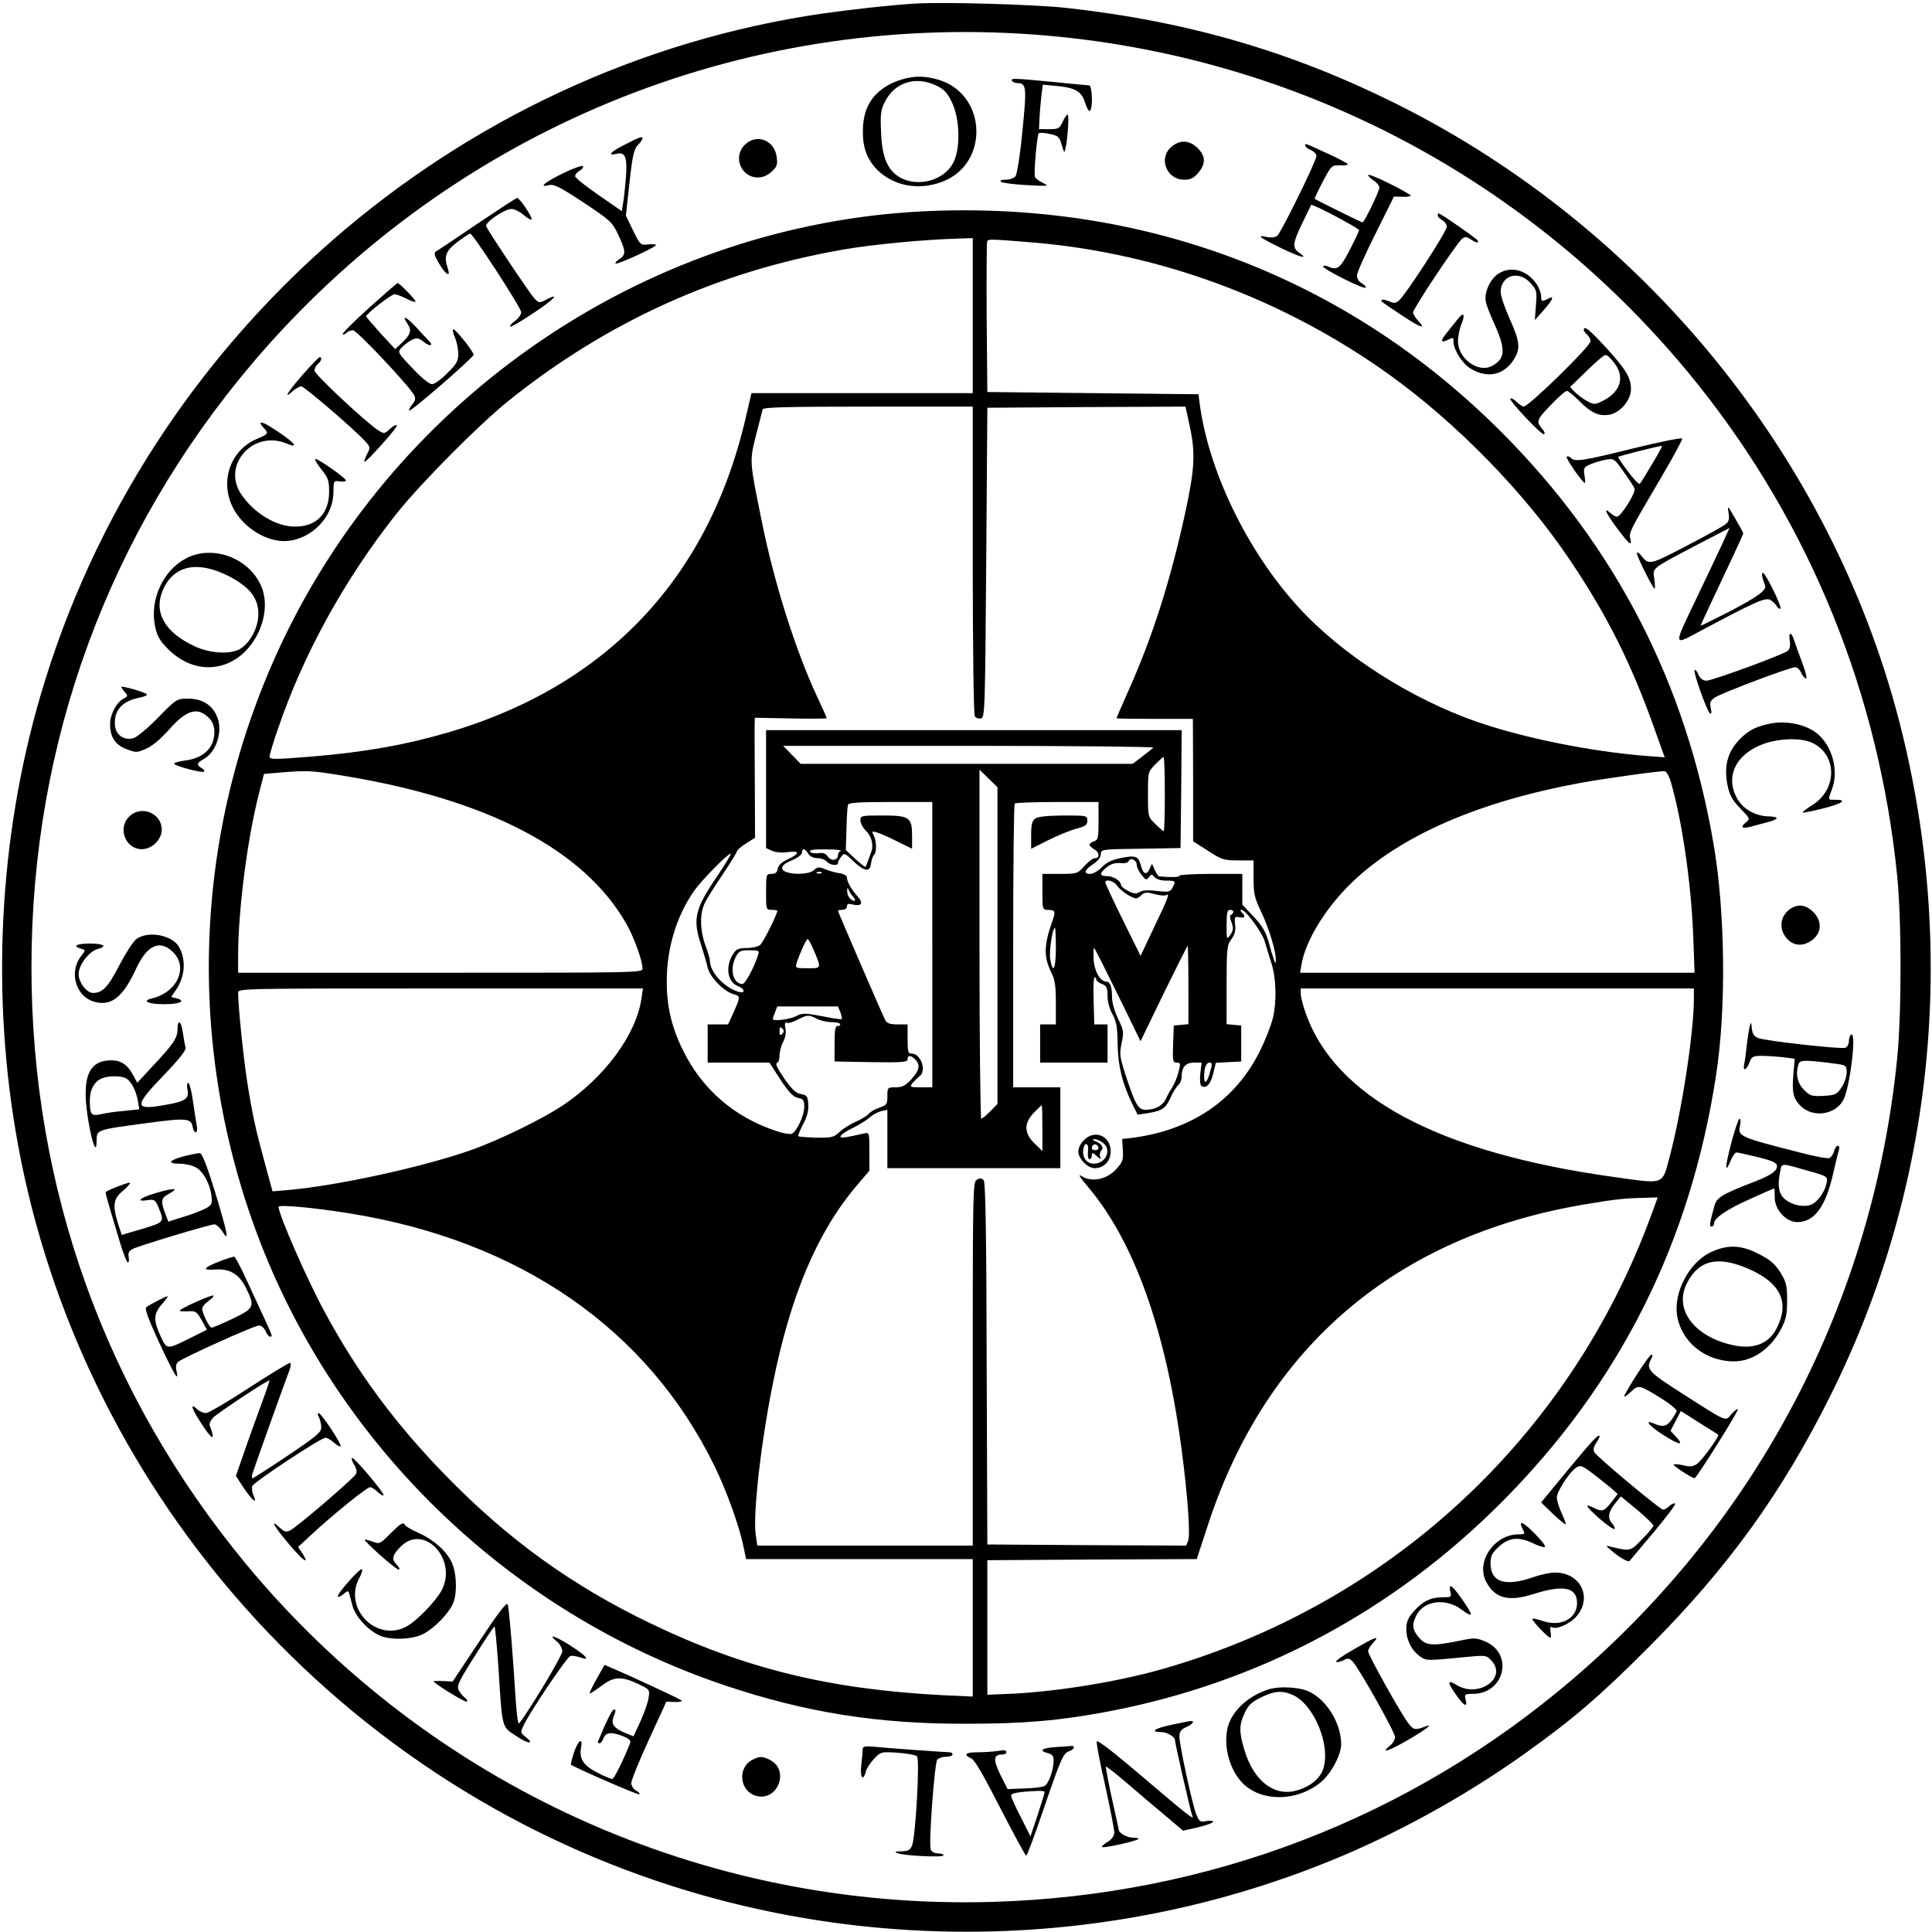 <?xml version="1.0" standalone="no"?>
<!DOCTYPE svg PUBLIC "-//W3C//DTD SVG 20010904//EN"
 "http://www.w3.org/TR/2001/REC-SVG-20010904/DTD/svg10.dtd">
<svg version="1.0" xmlns="http://www.w3.org/2000/svg"
 width="860pt" height="860pt" viewBox="0 0 860 860"
 preserveAspectRatio="xMidYMid meet">
<g transform="translate(0,860) scale(0.1,-0.1)"
fill="#000000" stroke="none">
<path d="M4075 8584 c-106 -6 -276 -25 -412 -44 -1640 -238 -3016 -1438 -3483
-3037 -186 -635 -221 -1338 -100 -1998 277 -1511 1373 -2778 2835 -3275 963
-328 2025 -303 2970 72 310 122 629 297 905 494 214 153 333 255 550 473 352
353 592 685 810 1123 459 922 566 1981 304 2998 -305 1177 -1132 2194 -2233
2745 -470 235 -933 370 -1476 430 -135 15 -546 27 -670 19z m470 -134 c1184
-71 2271 -634 3012 -1560 502 -628 807 -1381 888 -2189 20 -203 20 -609 0
-812 -108 -1081 -619 -2059 -1445 -2764 -725 -619 -1623 -964 -2585 -991
-1281 -37 -2503 517 -3320 1504 -626 757 -955 1673 -955 2657 0 999 342 1932
985 2690 853 1004 2109 1543 3420 1465z"/>
<path d="M4013 8246 c-107 -34 -164 -102 -171 -204 -6 -88 13 -147 63 -198 73
-72 184 -93 289 -53 211 79 200 389 -16 454 -62 18 -108 18 -165 1z m155 -27
c37 -18 49 -32 71 -78 34 -75 37 -204 4 -266 -40 -77 -153 -109 -233 -67 -58
31 -84 90 -88 203 -4 82 -1 101 17 136 44 87 137 116 229 72z"/>
<path d="M4505 8240 c3 -5 14 -10 24 -10 40 0 42 -19 22 -214 -10 -107 -24
-192 -31 -201 -7 -8 -26 -15 -43 -15 -19 0 -27 -4 -22 -9 6 -5 57 -12 115 -15
97 -5 102 -5 74 9 -17 8 -34 20 -37 27 -6 16 9 187 17 195 3 3 25 2 48 -3 38
-8 44 -13 54 -49 11 -37 12 -38 17 -15 10 46 17 150 9 150 -4 0 -14 -15 -22
-33 -14 -29 -19 -32 -60 -32 l-45 0 2 45 c1 25 5 69 8 99 l7 54 65 -6 c81 -8
109 -25 124 -77 7 -21 16 -37 20 -34 15 9 11 114 -3 114 -7 0 -78 7 -158 15
-175 17 -193 18 -185 5z"/>
<path d="M2783 7957 c-63 -31 -83 -52 -40 -42 41 11 50 -15 43 -108 -4 -45 -9
-97 -13 -114 l-5 -33 -104 72 c-57 39 -104 77 -104 84 0 7 9 18 20 24 11 6 18
15 15 20 -3 5 -43 -9 -88 -31 -82 -40 -113 -66 -63 -53 22 5 48 -8 153 -77
120 -80 128 -87 155 -144 34 -72 35 -88 6 -108 -13 -8 -21 -17 -18 -20 6 -7
180 73 180 82 0 4 -16 5 -35 3 -33 -4 -35 -3 -67 62 l-32 66 16 146 c13 120
20 150 37 168 22 23 27 36 14 35 -5 0 -36 -14 -70 -32z"/>
<path d="M3315 7955 c-54 -53 -16 -145 58 -145 23 0 43 9 62 26 24 22 27 31
22 67 -10 74 -91 104 -142 52z"/>
<path d="M5214 7946 c-59 -50 -21 -146 57 -146 29 0 43 7 63 31 34 40 33 74
-3 110 -37 36 -79 38 -117 5z"/>
<path d="M5810 7952 c0 -5 11 -14 25 -20 14 -6 25 -18 25 -26 0 -22 -157 -341
-174 -355 -9 -8 -27 -10 -46 -6 -51 11 -34 -2 62 -49 89 -43 126 -52 80 -20
-30 21 -28 42 15 131 21 43 39 79 39 81 4 7 214 -104 214 -113 -1 -5 -20 -46
-43 -90 -43 -82 -54 -90 -99 -70 -10 4 -18 3 -18 -2 0 -5 43 -30 95 -56 52
-26 95 -43 95 -37 0 5 -9 14 -20 20 -11 6 -20 21 -20 33 0 12 37 96 83 187
l82 165 38 -1 c20 -1 37 2 37 5 0 4 -43 28 -95 54 -52 26 -95 43 -95 38 0 -5
11 -16 25 -25 14 -9 25 -23 25 -31 0 -17 -67 -155 -75 -155 -5 0 -207 100
-213 105 -1 1 15 36 36 76 38 72 40 74 76 73 20 -1 36 1 36 5 0 3 -39 24 -87
46 -109 50 -103 48 -103 37z"/>
<path d="M2125 7604 c-93 -63 -176 -119 -184 -123 -11 -7 -8 -17 14 -55 28
-48 52 -63 39 -23 -19 55 -11 79 41 119 28 21 53 38 58 38 12 0 227 -330 227
-350 0 -10 -12 -27 -27 -38 -16 -11 -25 -23 -22 -26 3 -3 49 24 103 60 93 62
123 94 57 60 -29 -15 -32 -15 -50 3 -20 20 -207 300 -217 324 -6 17 82 77 114
77 11 0 35 -12 52 -26 17 -15 33 -24 36 -21 7 7 -54 97 -64 96 -4 0 -83 -52
-177 -115z"/>
<path d="M4104 7659 c-1191 -61 -2282 -780 -2820 -1859 -410 -824 -467 -1775
-157 -2645 343 -964 1129 -1733 2105 -2059 356 -119 674 -170 1068 -169 255 0
412 13 630 54 671 127 1269 445 1755 933 526 528 840 1155 954 1901 45 292 41
717 -10 1020 -121 719 -436 1332 -949 1845 -686 686 -1588 1029 -2576 979z
m226 -464 l0 -345 -492 0 -493 0 -24 -103 c-170 -741 -647 -1229 -1393 -1426
-188 -50 -372 -78 -635 -96 -76 -5 -93 -4 -93 7 0 8 15 59 34 114 114 339 300
676 533 970 109 136 366 395 498 501 442 354 935 576 1488 672 131 23 363 45
515 49 l62 2 0 -345z m275 325 c562 -48 1113 -253 1581 -589 300 -216 603
-526 803 -825 166 -247 272 -458 377 -754 l44 -123 -82 6 c-248 20 -541 79
-751 151 -297 103 -602 298 -796 510 -232 253 -407 618 -443 924 l-3 25 -470
5 -470 5 -3 330 c-1 181 0 335 2 340 4 12 15 11 211 -5z m-275 -1412 c0 -376
4 -689 9 -696 5 -8 17 -12 27 -10 18 3 19 28 24 693 l5 690 441 3 441 2 19
-87 c26 -120 22 -190 -20 -385 -67 -307 -147 -557 -255 -797 -28 -63 -51 -116
-51 -118 0 -2 77 -3 170 -3 l170 0 1 -272 0 -273 66 -42 c61 -40 71 -43 134
-43 l69 0 0 -79 c0 -69 4 -88 35 -152 35 -75 66 -177 64 -214 0 -17 -2 -16 -9
5 -5 14 -16 50 -24 81 -12 41 -28 69 -66 109 l-50 53 0 68 0 69 -140 0 c-77 0
-140 -4 -140 -8 0 -7 -36 -8 -91 -3 -3 1 -12 13 -19 29 l-12 27 -11 -23 c-14
-30 -29 -23 -39 17 -11 41 -24 45 -91 31 -37 -7 -63 -20 -82 -40 -16 -17 -39
-30 -53 -30 -31 0 -24 19 16 45 19 12 31 28 32 42 0 22 2 23 178 25 l177 3 3
263 2 262 -925 0 -925 0 0 -262 0 -263 26 -12 c16 -7 44 -10 70 -6 55 7 56 -6
1 -32 -28 -13 -43 -27 -45 -42 -3 -17 -10 -23 -28 -23 -23 0 -24 -2 -24 -80 0
-79 0 -80 25 -80 14 0 25 -2 25 -4 0 -16 -64 -144 -77 -153 -9 -7 -36 -13 -60
-13 -34 0 -46 -5 -58 -24 -38 -57 -28 -128 21 -146 31 -12 32 -34 2 -25 -65
19 -128 88 -128 139 0 9 -9 39 -20 68 -23 61 -26 135 -6 181 7 18 43 76 80
130 36 54 66 102 66 107 0 5 18 21 40 35 l41 26 -1 232 c-1 128 -1 248 -1 267
l1 35 160 -3 c88 -2 160 -1 160 1 0 3 -20 48 -45 101 -96 207 -190 506 -244
775 -55 270 -55 267 -26 383 15 57 28 109 30 116 3 9 106 12 470 12 l465 0 0
-682z m804 -836 c-5 -5 -28 -23 -50 -40 l-42 -32 -739 0 -739 0 -39 40 -39 40
829 0 c456 0 825 -4 819 -8z m51 -207 c0 -91 -2 -165 -5 -165 -2 0 -19 14 -37
32 -33 32 -33 32 -33 132 0 99 0 100 32 133 18 18 34 33 37 33 4 0 6 -74 6
-165z m-3675 85 c656 -105 1089 -330 1278 -662 33 -57 72 -165 72 -198 0 -20
-2 -20 -900 -20 l-900 0 0 79 c0 195 41 517 92 716 l23 90 70 6 c124 10 138 9
265 -11z m2930 -759 l0 -705 -32 -33 c-18 -18 -36 -33 -40 -33 -4 0 -8 350 -8
777 l0 777 40 -39 40 -39 0 -705z m2997 730 c51 -176 90 -446 100 -683 l6
-168 -878 0 -878 0 6 34 c17 108 109 257 227 370 218 208 564 358 1015 441
110 20 354 54 375 52 8 -1 20 -22 27 -46z m-3287 -726 l0 -635 -51 0 c-48 0
-50 1 -38 18 8 9 22 23 32 31 33 24 6 101 -34 101 -17 0 -19 8 -19 65 l0 65
-45 0 c-34 0 -47 5 -55 20 -12 23 -210 481 -210 486 0 2 9 4 20 4 11 0 20 7
20 15 0 11 7 14 24 9 41 -10 51 5 24 35 -29 33 -48 66 -48 85 0 8 -14 16 -32
19 -18 2 -47 10 -65 18 -28 11 -34 11 -51 -5 -28 -24 -135 -19 -140 7 -3 12 9
23 42 37 26 11 46 26 46 35 0 21 13 19 28 -5 7 -12 23 -20 41 -20 16 0 34 -7
41 -15 13 -16 50 -21 50 -7 0 5 6 17 14 28 14 18 16 18 53 -18 51 -48 75 -52
80 -13 2 17 8 34 14 40 12 12 11 62 -2 87 -10 18 -8 19 13 13 12 -3 53 -21 91
-40 l67 -33 0 56 c0 84 -11 92 -132 92 -95 0 -98 -1 -98 -22 0 -13 12 -34 25
-47 21 -19 31 -51 27 -81 -1 -6 -26 -74 -29 -79 -1 -2 -22 14 -45 35 l-43 40
3 94 c1 52 4 101 7 108 3 9 51 12 190 12 l185 0 0 -635z m740 551 c0 -76 -2
-85 -20 -91 -11 -3 -20 -10 -20 -15 0 -5 9 -14 20 -20 24 -13 27 -40 4 -40 -9
0 -30 -16 -47 -35 -30 -34 -32 -35 -109 -35 l-78 0 0 -80 c0 -77 1 -80 23 -80
34 0 37 -7 22 -48 -39 -112 -40 -161 -4 -234 15 -28 19 -60 19 -133 l0 -95
-35 0 -35 0 0 -85 0 -85 150 0 150 0 0 85 0 85 -29 0 -30 0 -3 105 c-2 58 0
105 5 105 4 0 7 -5 7 -10 0 -6 11 -15 25 -20 21 -8 25 -16 25 -53 0 -25 9 -59
22 -82 18 -32 22 -58 23 -135 2 -98 21 -173 67 -268 l22 -44 45 7 c64 10 80
21 102 70 10 23 26 48 34 55 8 7 15 23 15 37 0 43 18 63 55 63 l34 0 -6 -49
c-3 -29 -1 -51 5 -55 21 -13 41 7 52 54 l12 49 56 3 57 3 0 80 0 80 -32 3 -33
3 0 175 c0 162 2 177 21 203 16 21 20 39 17 66 -4 34 -2 36 19 32 25 -5 29 3
11 21 -7 7 -8 12 -2 12 19 0 94 -102 105 -144 6 -22 18 -61 26 -86 24 -67 27
-178 9 -252 -9 -35 -34 -99 -56 -143 -109 -222 -304 -355 -570 -390 l-45 -5 3
-49 c3 -44 0 -53 -30 -86 -42 -46 -110 -59 -154 -30 -17 11 -8 -4 28 -47 207
-244 348 -640 418 -1172 27 -205 39 -376 29 -404 l-9 -22 -442 2 -443 3 -3
804 c-1 566 -5 808 -13 817 -8 10 -16 11 -30 3 -18 -9 -19 -35 -19 -819 l0
-810 -479 0 -480 0 -7 48 c-13 88 22 404 76 672 79 395 198 676 374 883 l56
66 0 86 c0 83 -1 85 -22 80 -94 -21 -109 -23 -106 -12 2 7 27 23 56 37 28 14
62 35 74 47 13 11 35 23 51 27 l27 6 0 -130 0 -130 385 0 385 0 0 180 0 180
-105 0 -105 0 0 628 c0 346 3 632 7 635 3 4 89 7 190 7 l183 0 0 -84z m-1147
-133 c-7 -2 -13 -11 -13 -19 0 -24 -30 -29 -45 -7 -10 14 -22 19 -43 15 -16
-2 -33 1 -36 7 -5 8 17 11 71 10 43 0 72 -3 66 -6z m-557 -123 c-91 -134 -103
-182 -67 -290 11 -36 26 -84 31 -107 11 -45 74 -108 117 -119 29 -8 29 -11 -1
-79 l-25 -55 -45 0 -46 0 0 -85 0 -85 138 0 137 0 49 -76 c38 -57 57 -77 78
-81 24 -5 28 -10 28 -40 0 -39 -34 -111 -56 -120 -8 -3 -38 2 -67 12 -187 61
-332 186 -417 360 -51 103 -73 198 -72 310 0 143 43 286 120 397 32 47 151
168 164 168 5 0 -25 -49 -66 -110z m1874 60 c0 -9 9 -29 21 -44 19 -24 22 -25
33 -11 11 15 13 15 25 1 8 -10 29 -16 52 -16 43 0 44 -2 28 -32 -10 -18 -17
-20 -69 -14 -39 5 -65 3 -78 -5 -14 -9 -25 -8 -50 5 -18 9 -32 21 -32 26 0 18
-33 40 -61 40 -36 0 -37 12 -2 40 19 15 38 20 60 18 20 -2 34 1 37 9 7 18 36
5 36 -17z m-1403 -36 c-3 -3 -12 -4 -19 -1 -8 3 -5 6 6 6 11 1 17 -2 13 -5z
m1316 -57 c8 -12 31 -31 50 -42 34 -18 37 -18 56 -1 16 15 25 16 60 6 23 -6
46 -8 51 -5 19 12 10 -12 -52 -141 l-61 -129 -79 160 c-43 87 -78 163 -78 167
0 17 39 7 53 -15z m-1175 -49 c8 -10 11 -18 6 -18 -17 0 -34 23 -33 45 0 14 2
16 6 5 3 -8 12 -23 21 -32z m1692 -67 c0 -5 -5 -11 -10 -13 -7 -2 -6 -14 2
-34 9 -26 8 -35 -5 -55 -17 -23 -17 -22 -17 44 0 53 3 67 15 67 8 0 15 -4 15
-9z m-790 -161 c0 -93 -13 -120 -25 -50 -6 35 10 140 21 140 2 0 4 -40 4 -90z
m-1081 -2 c39 -91 39 -88 -24 -88 -54 0 -56 1 -49 23 13 41 43 107 49 107 3 0
14 -19 24 -42z m1671 -162 l0 -175 -32 -3 -33 -3 -3 -82 c-3 -76 -1 -83 16
-83 17 0 18 -4 8 -42 -6 -24 -19 -54 -28 -68 -9 -14 -22 -37 -28 -51 -14 -31
-48 -49 -91 -49 -33 0 -46 23 -92 165 -23 72 -24 85 -14 133 10 49 9 56 -16
107 -15 32 -27 72 -27 94 0 48 -8 71 -24 71 -28 0 -54 45 -58 98 -1 28 -1 52
2 52 3 0 50 -94 106 -208 l101 -207 103 213 c57 116 105 212 107 212 1 0 3
-78 3 -174z m-1916 132 c-16 -53 -57 -128 -69 -128 -42 0 -58 66 -30 120 14
27 21 30 61 30 42 0 45 -1 38 -22z m-519 -195 c-24 -159 -163 -348 -349 -473
-93 -62 -284 -155 -408 -199 -219 -77 -598 -159 -813 -178 l-72 -6 -31 114
c-43 157 -58 224 -81 369 -17 108 -41 340 -41 401 0 19 15 19 901 19 l901 0
-7 -47z m4685 2 c0 -153 -54 -502 -108 -705 -34 -126 -20 -121 -242 -90 -785
108 -1250 356 -1380 736 -11 32 -20 68 -20 81 l0 23 875 0 875 0 0 -45z
m-3799 -61 c5 -15 8 -28 6 -30 -2 -2 -28 1 -58 7 -109 21 -116 21 -147 5 -28
-14 -102 -23 -102 -12 0 3 4 16 10 30 l10 26 135 0 135 0 11 -26z m-105 -29
c16 -8 46 -15 67 -15 20 0 37 -4 37 -10 0 -5 -6 -9 -12 -7 -10 1 -13 -19 -13
-78 l0 -80 163 -3 c140 -2 162 0 162 13 0 19 14 19 34 -1 24 -24 19 -48 -17
-88 -27 -29 -41 -36 -70 -36 -36 0 -37 -1 -37 -39 0 -36 -3 -40 -34 -51 -19
-6 -40 -18 -48 -27 -7 -9 -33 -25 -58 -36 -25 -11 -58 -31 -73 -46 -26 -24
-35 -26 -103 -25 -41 1 -77 4 -80 6 -3 3 7 27 21 54 18 34 25 61 23 89 -3 36
-6 40 -33 45 -22 4 -40 20 -74 69 -28 41 -41 66 -33 69 7 2 12 17 12 33 0 17
7 44 16 61 10 19 14 42 10 60 -4 22 -2 29 7 25 7 -3 28 4 47 14 43 22 50 23
86 4z m-154 -67 c-9 -9 -12 -7 -12 12 0 19 3 21 12 12 9 -9 9 -15 0 -24z
m1906 -165 c-14 -52 -28 -65 -28 -26 0 41 9 63 25 63 11 0 11 -8 3 -37z m-748
-255 l0 -102 -35 34 c-47 46 -48 90 -3 137 18 18 33 33 35 33 2 0 3 -46 3
-102z m2709 -390 c-363 -988 -1166 -1731 -2180 -2019 -208 -59 -498 -104 -704
-110 l-70 -3 0 300 0 299 466 3 466 2 52 158 c260 790 839 1281 1676 1421 136
23 174 27 262 29 l62 2 -30 -82z m-5794 11 c760 -122 1327 -515 1625 -1124 54
-110 111 -269 129 -357 l12 -58 505 0 504 0 0 -306 0 -306 -132 6 c-506 26
-886 119 -1303 320 -351 169 -635 374 -915 662 -220 226 -388 453 -532 719
-80 146 -208 439 -208 473 0 11 161 -4 315 -29z"/>
<path d="M4608 4956 c-14 -10 -18 -28 -18 -73 l0 -61 76 38 c42 21 98 44 125
51 41 11 49 17 49 36 0 23 -2 23 -107 23 -74 -1 -114 -5 -125 -14z"/>
<path d="M4825 3525 c-14 -13 -25 -36 -25 -50 0 -33 41 -75 73 -75 41 0 71 32
71 75 0 69 -71 99 -119 50z m83 -11 c43 -29 16 -94 -39 -94 -32 0 -52 28 -47
62 5 38 26 32 21 -7 -2 -20 1 -35 7 -35 5 0 10 7 10 17 0 14 3 14 22 -3 17
-16 20 -16 15 -3 -3 9 -1 21 5 27 13 13 2 31 -26 42 -13 5 -15 9 -6 9 9 1 26
-6 38 -15z m-18 -25 c0 -5 -7 -9 -15 -9 -15 0 -20 12 -9 23 8 8 24 -1 24 -14z"/>
<path d="M6400 7640 c0 -5 9 -14 20 -20 11 -6 20 -19 20 -30 0 -20 -185 -306
-214 -329 -13 -11 -22 -12 -43 -2 -14 6 -28 9 -31 6 -7 -6 -12 -2 87 -68 86
-57 112 -66 73 -24 -12 13 -22 29 -22 36 0 17 196 311 218 328 13 10 20 10 38
-2 26 -17 37 -19 32 -6 -3 8 -165 121 -174 121 -2 0 -4 -4 -4 -10z"/>
<path d="M6661 7375 c-35 -30 -56 -85 -46 -123 3 -15 22 -61 41 -103 47 -106
44 -147 -15 -178 -61 -33 -151 33 -151 110 0 22 7 56 15 76 18 42 11 57 -13
26 -9 -11 -32 -39 -50 -62 -33 -40 -30 -51 9 -31 16 9 19 7 19 -10 0 -36 38
-97 75 -120 76 -47 151 -30 195 42 29 47 25 79 -20 179 -22 49 -40 102 -40
118 0 76 80 100 133 41 28 -31 29 -37 24 -99 l-5 -66 39 44 c42 47 50 68 20
51 -28 -14 -31 -13 -31 13 0 12 -9 35 -19 51 -45 68 -125 86 -180 41z"/>
<path d="M1642 7229 c-68 -61 -120 -114 -117 -117 3 -3 11 0 17 6 7 7 20 12
29 12 18 0 256 -254 273 -290 7 -15 4 -25 -8 -39 -10 -11 -16 -24 -15 -29 4
-9 280 231 287 248 4 10 -84 121 -91 114 -3 -3 1 -21 9 -39 8 -19 14 -51 14
-71 0 -31 -8 -45 -49 -85 -26 -27 -57 -49 -68 -49 -12 0 -47 28 -87 71 -66 69
-67 71 -49 91 10 11 30 26 44 34 24 12 30 11 54 -7 28 -23 47 -19 24 4 -8 8
-34 35 -57 61 -46 49 -66 56 -37 13 19 -29 13 -47 -30 -87 l-26 -24 -64 69
c-35 39 -64 73 -65 77 0 11 111 98 126 98 8 0 33 -9 54 -20 22 -11 40 -17 40
-12 0 8 -72 82 -80 82 -3 0 -60 -50 -128 -111z"/>
<path d="M7050 7131 c0 -5 7 -14 15 -21 8 -7 15 -20 15 -29 0 -22 -275 -291
-298 -291 -4 0 -18 9 -31 21 -12 12 -25 18 -28 15 -8 -8 140 -165 150 -159 5
3 2 12 -6 21 -30 36 -28 42 34 107 34 36 67 65 74 65 6 0 30 -20 54 -44 53
-54 89 -70 135 -62 49 9 96 65 96 114 0 51 -22 87 -113 187 -73 79 -97 98 -97
76z m136 -147 c48 -62 28 -129 -51 -168 -36 -18 -39 -18 -71 -1 -18 10 -42 28
-54 40 l-21 22 73 71 c40 40 78 72 85 72 7 0 24 -16 39 -36z"/>
<path d="M1350 6935 c-66 -75 -93 -118 -48 -77 13 12 31 22 39 22 14 0 242
-196 286 -246 22 -24 22 -27 7 -55 -8 -17 -14 -33 -12 -35 3 -2 37 32 77 77
40 44 71 83 67 86 -3 4 -17 -4 -31 -17 -24 -22 -25 -22 -52 -5 -58 38 -283
249 -283 265 0 10 7 23 15 30 16 13 20 30 8 30 -5 -1 -37 -34 -73 -75z"/>
<path d="M1160 6715 c0 -3 7 -13 15 -21 22 -23 19 -27 -30 -47 -118 -49 -168
-187 -109 -305 46 -92 154 -158 245 -150 109 11 202 108 203 214 1 55 1 55 29
51 15 -2 27 0 27 4 0 11 -130 102 -137 96 -3 -3 10 -24 28 -47 30 -37 34 -49
34 -100 0 -97 -58 -155 -153 -154 -84 0 -183 61 -239 145 -86 130 54 286 202
225 54 -23 41 -1 -25 44 -63 43 -90 56 -90 45z"/>
<path d="M7270 6604 c-226 -56 -259 -61 -278 -42 -6 6 -15 9 -18 5 -6 -6 71
-117 81 -117 2 0 1 16 -2 35 -5 32 -3 36 28 49 19 8 50 17 69 20 34 6 37 4 78
-55 24 -33 46 -67 48 -74 7 -17 -61 -125 -78 -125 -6 0 -20 7 -30 17 -34 30
-18 -4 32 -71 53 -70 66 -80 57 -44 -7 26 -2 36 130 260 58 98 103 181 101
186 -1 5 -100 -15 -218 -44z m84 -70 c-26 -44 -50 -83 -54 -87 -4 -5 -28 20
-53 54 -26 34 -46 64 -44 65 5 5 192 52 195 49 2 -1 -18 -38 -44 -81z"/>
<path d="M7694 6319 c5 -27 2 -40 -11 -51 -10 -9 -89 -53 -176 -98 -167 -87
-167 -87 -204 -40 -6 8 -14 12 -17 9 -5 -5 71 -159 79 -159 3 0 2 20 -1 43 -7
51 -19 42 198 156 l137 71 -33 -72 c-19 -40 -68 -145 -110 -232 -109 -227
-109 -220 5 -159 241 129 297 155 318 143 11 -5 24 -18 30 -28 5 -9 12 -14 16
-11 8 8 -66 159 -78 159 -7 0 -4 -19 10 -57 8 -20 -34 -50 -164 -118 -68 -34
-123 -62 -123 -60 0 3 53 116 139 298 28 60 51 110 51 113 0 2 -16 32 -36 66
-33 58 -35 60 -30 27z"/>
<path d="M827 6114 c-101 -53 -161 -184 -137 -301 10 -46 21 -65 59 -103 103
-103 244 -107 342 -10 80 80 111 207 70 295 -57 124 -216 181 -334 119z m196
-81 c90 -48 127 -96 127 -166 0 -58 -33 -123 -77 -153 -42 -28 -133 -24 -204
8 -134 61 -186 151 -145 249 48 114 157 136 299 62z"/>
<path d="M7967 5747 c3 -21 0 -37 -9 -44 -20 -17 -336 -133 -362 -133 -15 0
-27 9 -35 26 -6 15 -14 24 -18 21 -7 -8 56 -185 69 -193 6 -4 8 5 3 24 -5 26
-2 33 20 48 30 20 333 134 356 134 9 0 21 -11 27 -25 6 -14 16 -25 21 -25 6 0
-2 30 -16 68 -14 37 -30 82 -36 100 -13 42 -27 41 -20 -1z"/>
<path d="M540 5542 c0 -3 7 -13 16 -23 14 -16 14 -18 -6 -29 -32 -17 -60 -70
-60 -113 0 -58 23 -93 74 -112 42 -16 46 -16 88 3 27 12 65 44 102 86 74 84
124 100 172 54 27 -24 35 -60 23 -104 -14 -49 -59 -81 -124 -89 -30 -4 -53
-11 -50 -15 7 -11 126 -42 133 -35 4 4 -1 11 -11 16 -23 14 -21 23 8 39 60 32
90 131 59 195 -23 50 -66 75 -128 75 -49 0 -51 -1 -133 -85 -46 -47 -95 -88
-110 -91 -41 -11 -77 14 -81 55 -7 68 31 111 111 126 21 4 35 11 30 15 -11 10
-113 39 -113 32z"/>
<path d="M7885 5380 c-60 -11 -97 -28 -133 -63 -61 -58 -80 -124 -62 -213 9
-44 21 -65 56 -102 45 -46 45 -47 25 -63 -26 -22 -17 -29 22 -19 18 5 51 14
75 20 53 14 54 25 2 26 -59 3 -111 33 -137 79 -56 99 -5 201 121 245 74 25
168 26 216 2 109 -54 108 -207 -2 -275 -27 -17 -46 -32 -44 -34 2 -2 42 6 90
18 87 22 112 39 56 39 -35 0 -34 -4 -14 51 29 80 0 187 -65 242 -49 41 -134
60 -206 47z"/>
<path d="M575 4965 c-53 -52 -16 -145 56 -145 46 0 89 43 89 87 0 74 -93 111
-145 58z"/>
<path d="M7975 4558 c-48 -28 -60 -87 -25 -131 26 -33 63 -41 100 -22 58 30
67 90 21 136 -31 30 -63 36 -96 17z"/>
<path d="M606 4419 c-14 -11 -48 -64 -76 -118 -49 -95 -74 -121 -116 -121 -28
0 -64 47 -64 84 0 41 47 102 86 112 44 11 25 24 -36 24 -59 0 -80 -12 -39 -23
21 -6 21 -6 -3 -37 -50 -68 -21 -171 55 -197 78 -26 132 14 191 141 50 110
108 136 167 77 68 -68 18 -178 -94 -205 -48 -11 -19 -26 53 -26 70 0 101 14
56 26 l-24 6 23 34 c38 57 44 130 13 187 -29 55 -141 76 -192 36z"/>
<path d="M790 4016 c0 -37 -20 -66 -119 -171 l-60 -65 -16 30 c-26 50 -55 70
-100 70 -106 0 -135 -84 -99 -285 18 -98 34 -132 34 -72 0 48 0 48 218 77 184
25 204 23 210 -19 2 -11 8 -21 13 -21 6 0 8 12 5 28 -3 15 -10 64 -17 110 -6
45 -16 82 -21 82 -5 0 -7 -12 -4 -27 9 -42 -5 -54 -85 -69 -155 -29 -157 -12
-18 132 69 72 99 110 95 122 -3 9 -8 38 -12 65 -7 54 -24 63 -24 13z m-229
-216 c23 -13 44 -53 53 -101 l6 -37 -67 -7 c-38 -3 -85 -10 -105 -15 -43 -9
-48 -2 -48 64 0 46 21 83 54 96 29 12 84 12 107 0z"/>
<path d="M7788 4030 c-3 -14 -9 -52 -13 -85 -3 -33 -8 -70 -11 -82 -7 -33 10
-28 23 7 10 27 16 30 55 30 23 0 66 -3 95 -6 l52 -7 -6 -67 c-7 -83 -1 -109
32 -143 54 -53 151 -41 189 24 30 51 62 310 36 294 -5 -3 -10 -17 -10 -30 0
-12 -7 -26 -16 -29 -19 -7 -352 30 -387 43 -19 8 -26 18 -29 43 -3 31 -3 31
-10 8z m390 -166 c40 -6 42 -8 42 -39 0 -17 -10 -47 -23 -66 -21 -31 -27 -34
-80 -37 -52 -3 -60 0 -87 27 -30 30 -39 75 -23 116 6 18 34 17 171 -1z"/>
<path d="M7707 3514 c-29 -109 -30 -145 -3 -80 8 20 20 36 26 36 6 0 49 -10
95 -21 68 -17 85 -25 85 -40 0 -22 -26 -40 -100 -69 -148 -57 -169 -71 -179
-109 -22 -82 -23 -91 -12 -91 6 0 11 7 11 15 0 23 58 63 165 110 55 25 101 45
102 45 2 0 3 -18 3 -41 0 -54 51 -109 100 -109 76 0 126 67 160 216 11 49 23
97 26 107 3 9 1 17 -5 17 -6 0 -13 -11 -17 -24 -3 -14 -13 -27 -21 -31 -9 -3
-68 8 -132 25 -274 70 -276 71 -265 123 3 15 2 27 -3 27 -4 0 -21 -48 -36
-106z m353 -129 c69 -19 75 -23 72 -45 -5 -37 -35 -83 -63 -99 -32 -18 -90 -8
-125 22 -27 24 -33 62 -19 126 7 35 0 35 135 -4z"/>
<path d="M818 3453 c-67 -18 -75 -33 -18 -33 23 0 55 -7 71 -16 34 -17 67 -79
71 -135 3 -29 -1 -35 -32 -51 -19 -9 -63 -26 -98 -36 l-63 -20 -10 27 c-25 64
-23 78 11 96 51 27 27 29 -54 5 -75 -22 -96 -41 -36 -32 26 4 32 0 44 -29 29
-69 29 -69 -70 -99 l-92 -27 -16 49 c-26 82 -22 112 21 147 20 17 34 33 31 36
-4 4 -94 -30 -107 -41 -3 -3 4 -28 65 -231 14 -46 29 -83 33 -83 5 0 6 11 4
24 -4 17 1 27 16 36 27 14 345 110 366 110 8 0 24 -15 35 -32 32 -52 24 -11
-33 177 -36 117 -57 170 -67 172 -8 0 -41 -6 -72 -14z"/>
<path d="M7611 3024 c-93 -47 -161 -176 -146 -278 18 -118 125 -206 253 -206
83 0 163 55 210 144 22 42 27 64 27 127 0 67 -3 81 -30 125 -24 38 -45 56 -94
81 -81 43 -144 44 -220 7z m181 -76 c136 -62 174 -147 117 -260 -34 -68 -101
-95 -189 -77 -177 36 -271 160 -211 277 54 106 142 124 283 60z"/>
<path d="M972 2983 c-69 -27 -73 -39 -13 -34 64 4 104 -20 135 -80 42 -85 39
-92 -58 -139 -47 -22 -89 -40 -94 -40 -10 0 -42 64 -42 85 0 7 12 22 27 33 16
11 26 23 23 25 -6 6 -150 -59 -150 -67 0 -3 17 -4 37 -3 34 2 39 -1 61 -40
l23 -42 -68 -34 c-112 -56 -110 -56 -138 5 -33 71 -32 100 6 143 17 19 28 35
25 35 -7 0 -72 -33 -94 -48 -9 -6 4 -44 54 -153 71 -152 91 -185 80 -133 -5
21 -2 35 7 42 23 19 340 162 360 162 9 0 23 -11 29 -25 6 -14 15 -25 20 -25
12 0 11 2 -21 72 -16 35 -52 112 -80 173 -27 60 -54 110 -58 111 -4 1 -36 -9
-71 -23z"/>
<path d="M7286 2481 c-31 -48 -56 -92 -56 -96 0 -5 13 4 29 19 35 33 36 33
138 -30 44 -28 70 -50 66 -58 -38 -67 -52 -74 -105 -51 -42 17 -13 -15 48 -54
71 -45 93 -47 53 -5 l-23 25 23 44 23 44 57 -36 c31 -20 67 -43 81 -51 14 -9
27 -17 28 -18 8 -5 -73 -117 -95 -131 -18 -12 -31 -13 -63 -5 -22 5 -40 6 -40
2 0 -7 82 -60 93 -60 9 0 198 302 193 307 -3 3 -16 -7 -29 -22 -28 -33 -14
-39 -219 92 -153 98 -162 108 -138 154 7 11 7 19 1 19 -5 0 -34 -40 -65 -89z"/>
<path d="M1111 2424 c-96 -63 -183 -114 -194 -114 -11 0 -29 7 -39 17 -32 29
-28 9 12 -54 55 -86 72 -93 43 -17 -2 6 4 20 14 32 18 20 253 176 253 167 0
-2 -9 -28 -19 -57 -11 -29 -45 -124 -76 -210 l-55 -158 36 -55 c38 -56 62 -74
42 -31 -6 14 -8 32 -5 41 8 19 305 215 326 215 8 0 25 -10 38 -22 13 -12 26
-19 29 -16 7 8 -86 148 -98 148 -5 0 -4 -9 2 -19 5 -11 10 -31 10 -45 0 -22
-22 -40 -150 -126 -82 -55 -152 -100 -156 -100 -3 0 -4 8 -1 18 6 21 151 427
166 464 5 15 7 29 3 31 -4 3 -85 -47 -181 -109z"/>
<path d="M6982 2060 l-122 -148 52 -50 c29 -28 55 -49 57 -47 2 2 -6 25 -18
50 -11 24 -21 56 -21 69 0 27 55 112 86 133 19 12 26 10 71 -24 27 -21 64 -50
82 -65 l32 -28 -26 -34 c-33 -43 -43 -47 -78 -29 -48 24 -40 9 23 -47 34 -29
64 -50 67 -46 3 3 -2 15 -12 26 -21 23 -15 53 18 92 l22 27 73 -60 c39 -33 72
-65 72 -70 0 -5 -22 -32 -50 -60 -52 -55 -52 -55 -140 -34 -25 6 -25 6 4 -18
33 -29 74 -52 79 -46 2 2 50 59 107 127 56 67 100 125 97 129 -4 3 -15 -1 -25
-10 -10 -10 -23 -17 -29 -17 -13 0 -295 235 -306 256 -6 10 -3 24 7 39 9 13
16 27 16 30 0 17 -28 -12 -138 -145z"/>
<path d="M1576 2081 c11 -18 14 -33 8 -43 -12 -21 -264 -237 -292 -250 -18 -9
-26 -7 -47 12 -47 44 -25 5 41 -73 63 -75 96 -98 59 -40 l-18 27 54 50 c95 89
252 216 266 216 7 0 22 -9 34 -21 11 -11 23 -18 26 -15 7 7 -127 166 -139 166
-5 0 -2 -13 8 -29z"/>
<path d="M1737 1773 c-45 -46 -48 -47 -79 -35 -17 6 -33 10 -35 8 -2 -2 31
-34 72 -71 42 -37 78 -65 82 -62 3 3 -2 13 -11 22 -24 24 -20 43 18 81 104
104 254 -58 182 -195 -27 -50 -114 -140 -160 -163 -132 -67 -277 82 -208 215
11 20 17 39 13 42 -10 5 -115 -114 -107 -122 3 -3 15 2 26 12 16 14 20 15 24
4 2 -8 9 -33 15 -57 13 -46 61 -101 114 -129 46 -25 150 -23 202 4 47 25 106
84 129 130 22 43 20 137 -3 188 -23 50 -80 101 -147 131 -29 13 -55 28 -59 33
-10 18 -18 13 -68 -36z"/>
<path d="M6770 1814 c0 -3 5 -14 10 -25 10 -17 7 -19 -21 -19 -107 0 -190
-121 -144 -210 39 -75 99 -91 210 -56 134 43 195 31 195 -40 0 -69 -72 -107
-151 -80 -24 8 -45 13 -48 10 -5 -5 69 -84 80 -84 3 0 4 12 1 26 -3 17 -1 25
5 21 21 -13 83 15 113 51 69 84 14 192 -98 192 -21 0 -65 -9 -98 -21 -125 -43
-189 -22 -189 62 0 34 6 46 38 75 44 41 89 45 154 13 24 -12 47 -18 50 -15 4
4 -15 29 -42 56 -45 46 -65 59 -65 44z"/>
<path d="M6456 1515 c6 -24 4 -25 -35 -25 -52 0 -89 -18 -130 -65 -24 -28 -31
-45 -31 -78 0 -48 26 -98 65 -123 26 -17 25 -17 221 2 66 6 72 5 92 -17 74
-78 -56 -170 -155 -109 -41 25 -42 13 -1 -45 35 -50 52 -58 42 -20 -6 23 -4
25 32 25 140 0 183 176 58 232 -43 18 -48 19 -120 4 -117 -24 -147 -22 -178
15 -30 35 -32 58 -11 99 34 66 131 78 201 25 19 -15 38 -25 41 -22 7 7 -77
127 -89 127 -4 0 -6 -11 -2 -25z"/>
<path d="M2134 1294 l-119 -179 -42 2 c-24 1 -43 0 -43 -1 0 -9 143 -96 148
-91 4 4 0 12 -9 18 -9 7 -21 22 -27 33 -10 19 -1 38 71 152 45 72 85 131 88
132 3 0 11 -84 18 -187 17 -271 14 -258 78 -300 54 -37 86 -39 42 -4 -23 18
-23 20 -7 53 27 58 190 300 206 306 8 3 28 0 43 -5 51 -19 31 5 -42 52 -69 44
-106 55 -59 17 12 -10 23 -29 23 -43 0 -18 -136 -246 -190 -318 -9 -12 -13 24
-28 259 -10 140 -21 261 -25 269 -5 10 -43 -39 -126 -165z"/>
<path d="M6026 1258 c-50 -28 -85 -53 -78 -56 6 -2 21 2 33 8 18 10 25 9 40
-6 28 -29 189 -315 189 -337 0 -10 -10 -27 -22 -37 -45 -36 -11 -27 71 20 84
48 127 81 86 65 -47 -18 -53 -16 -78 17 -35 47 -177 301 -177 318 0 8 10 24
22 37 33 35 12 28 -86 -29z"/>
<path d="M2656 1127 c-19 -34 -33 -63 -31 -65 2 -2 24 13 50 32 56 43 89 46
164 11 53 -25 54 -26 48 -63 -3 -20 -19 -67 -36 -104 l-31 -67 -37 15 c-50 21
-64 39 -52 71 11 30 11 33 1 33 -7 0 -34 -54 -70 -142 -2 -4 1 -8 6 -8 6 0 13
9 17 19 9 29 33 33 82 15 33 -13 42 -21 38 -33 -28 -72 -72 -161 -80 -160 -5
0 -35 12 -65 28 -62 31 -82 61 -74 109 10 51 -12 38 -31 -19 -9 -28 -15 -52
-14 -54 13 -11 295 -135 304 -132 5 2 0 9 -13 16 -12 7 -22 21 -22 34 0 12 35
99 78 192 l78 170 38 -1 c20 -1 34 2 29 7 -7 7 -233 112 -310 144 l-32 14 -35
-62z"/>
<path d="M5650 1081 c-77 -24 -140 -73 -172 -135 -40 -79 -17 -208 50 -280 84
-89 248 -87 354 3 45 39 88 120 88 167 0 93 -65 199 -145 235 -41 19 -129 24
-175 10z m103 -25 c95 -41 172 -225 137 -330 -14 -44 -60 -81 -122 -97 -97
-26 -187 44 -228 179 -25 81 -25 115 1 168 15 33 32 49 72 68 57 29 93 32 140
12z"/>
<path d="M5213 922 c-75 -16 -96 -32 -44 -32 25 0 61 -21 61 -35 0 -14 72
-329 77 -337 15 -26 -29 9 -219 171 -131 112 -204 168 -206 159 -2 -9 15 -98
38 -198 22 -101 40 -194 40 -207 0 -15 -10 -30 -30 -42 -16 -10 -28 -20 -25
-23 6 -6 153 26 162 36 4 3 -8 6 -25 6 -25 0 -62 21 -62 35 0 2 -14 66 -31
141 -16 75 -28 138 -26 140 2 2 44 -31 93 -73 49 -42 125 -107 170 -144 l80
-68 67 15 c37 9 67 20 67 25 0 4 -13 6 -30 3 -27 -6 -31 -3 -44 27 -18 43 -76
310 -76 349 0 22 7 31 30 42 30 13 41 29 18 27 -7 -1 -46 -9 -85 -17z"/>
<path d="M3840 812 c0 -9 -3 -41 -6 -69 -7 -54 8 -76 20 -29 3 13 19 38 36 56
30 32 31 33 106 28 41 -3 80 -10 86 -16 13 -13 -6 -355 -22 -397 -8 -20 -17
-25 -47 -26 -29 0 -33 -2 -18 -8 29 -12 205 -20 205 -10 0 5 -11 9 -25 9 -15
0 -28 7 -32 17 -10 24 17 385 29 400 6 7 23 13 39 13 16 0 29 5 29 10 0 6 -5
10 -12 10 -18 0 -286 19 -340 25 -40 3 -48 1 -48 -13z"/>
<path d="M4698 823 c-61 -4 -76 -16 -33 -27 19 -5 25 -13 25 -33 0 -41 -22
-103 -40 -113 -9 -5 -49 -10 -90 -11 l-75 -3 -32 64 c-33 67 -31 90 8 90 11 0
19 5 19 11 0 8 -13 10 -37 5 -21 -3 -62 -6 -90 -6 -56 0 -67 -10 -30 -27 16
-7 55 -75 130 -222 60 -116 111 -211 115 -211 4 0 38 91 76 203 80 234 89 253
116 262 22 7 28 26 8 23 -7 -1 -39 -3 -70 -5z m-48 -200 c0 -5 -14 -50 -31
-102 l-32 -95 -43 85 c-24 46 -43 89 -43 96 -1 11 30 17 117 21 17 1 32 -1 32
-5z"/>
<path d="M3350 767 c-71 -36 -57 -145 20 -162 94 -21 144 116 59 160 -34 18
-47 18 -79 2z"/>
</g>
</svg>
